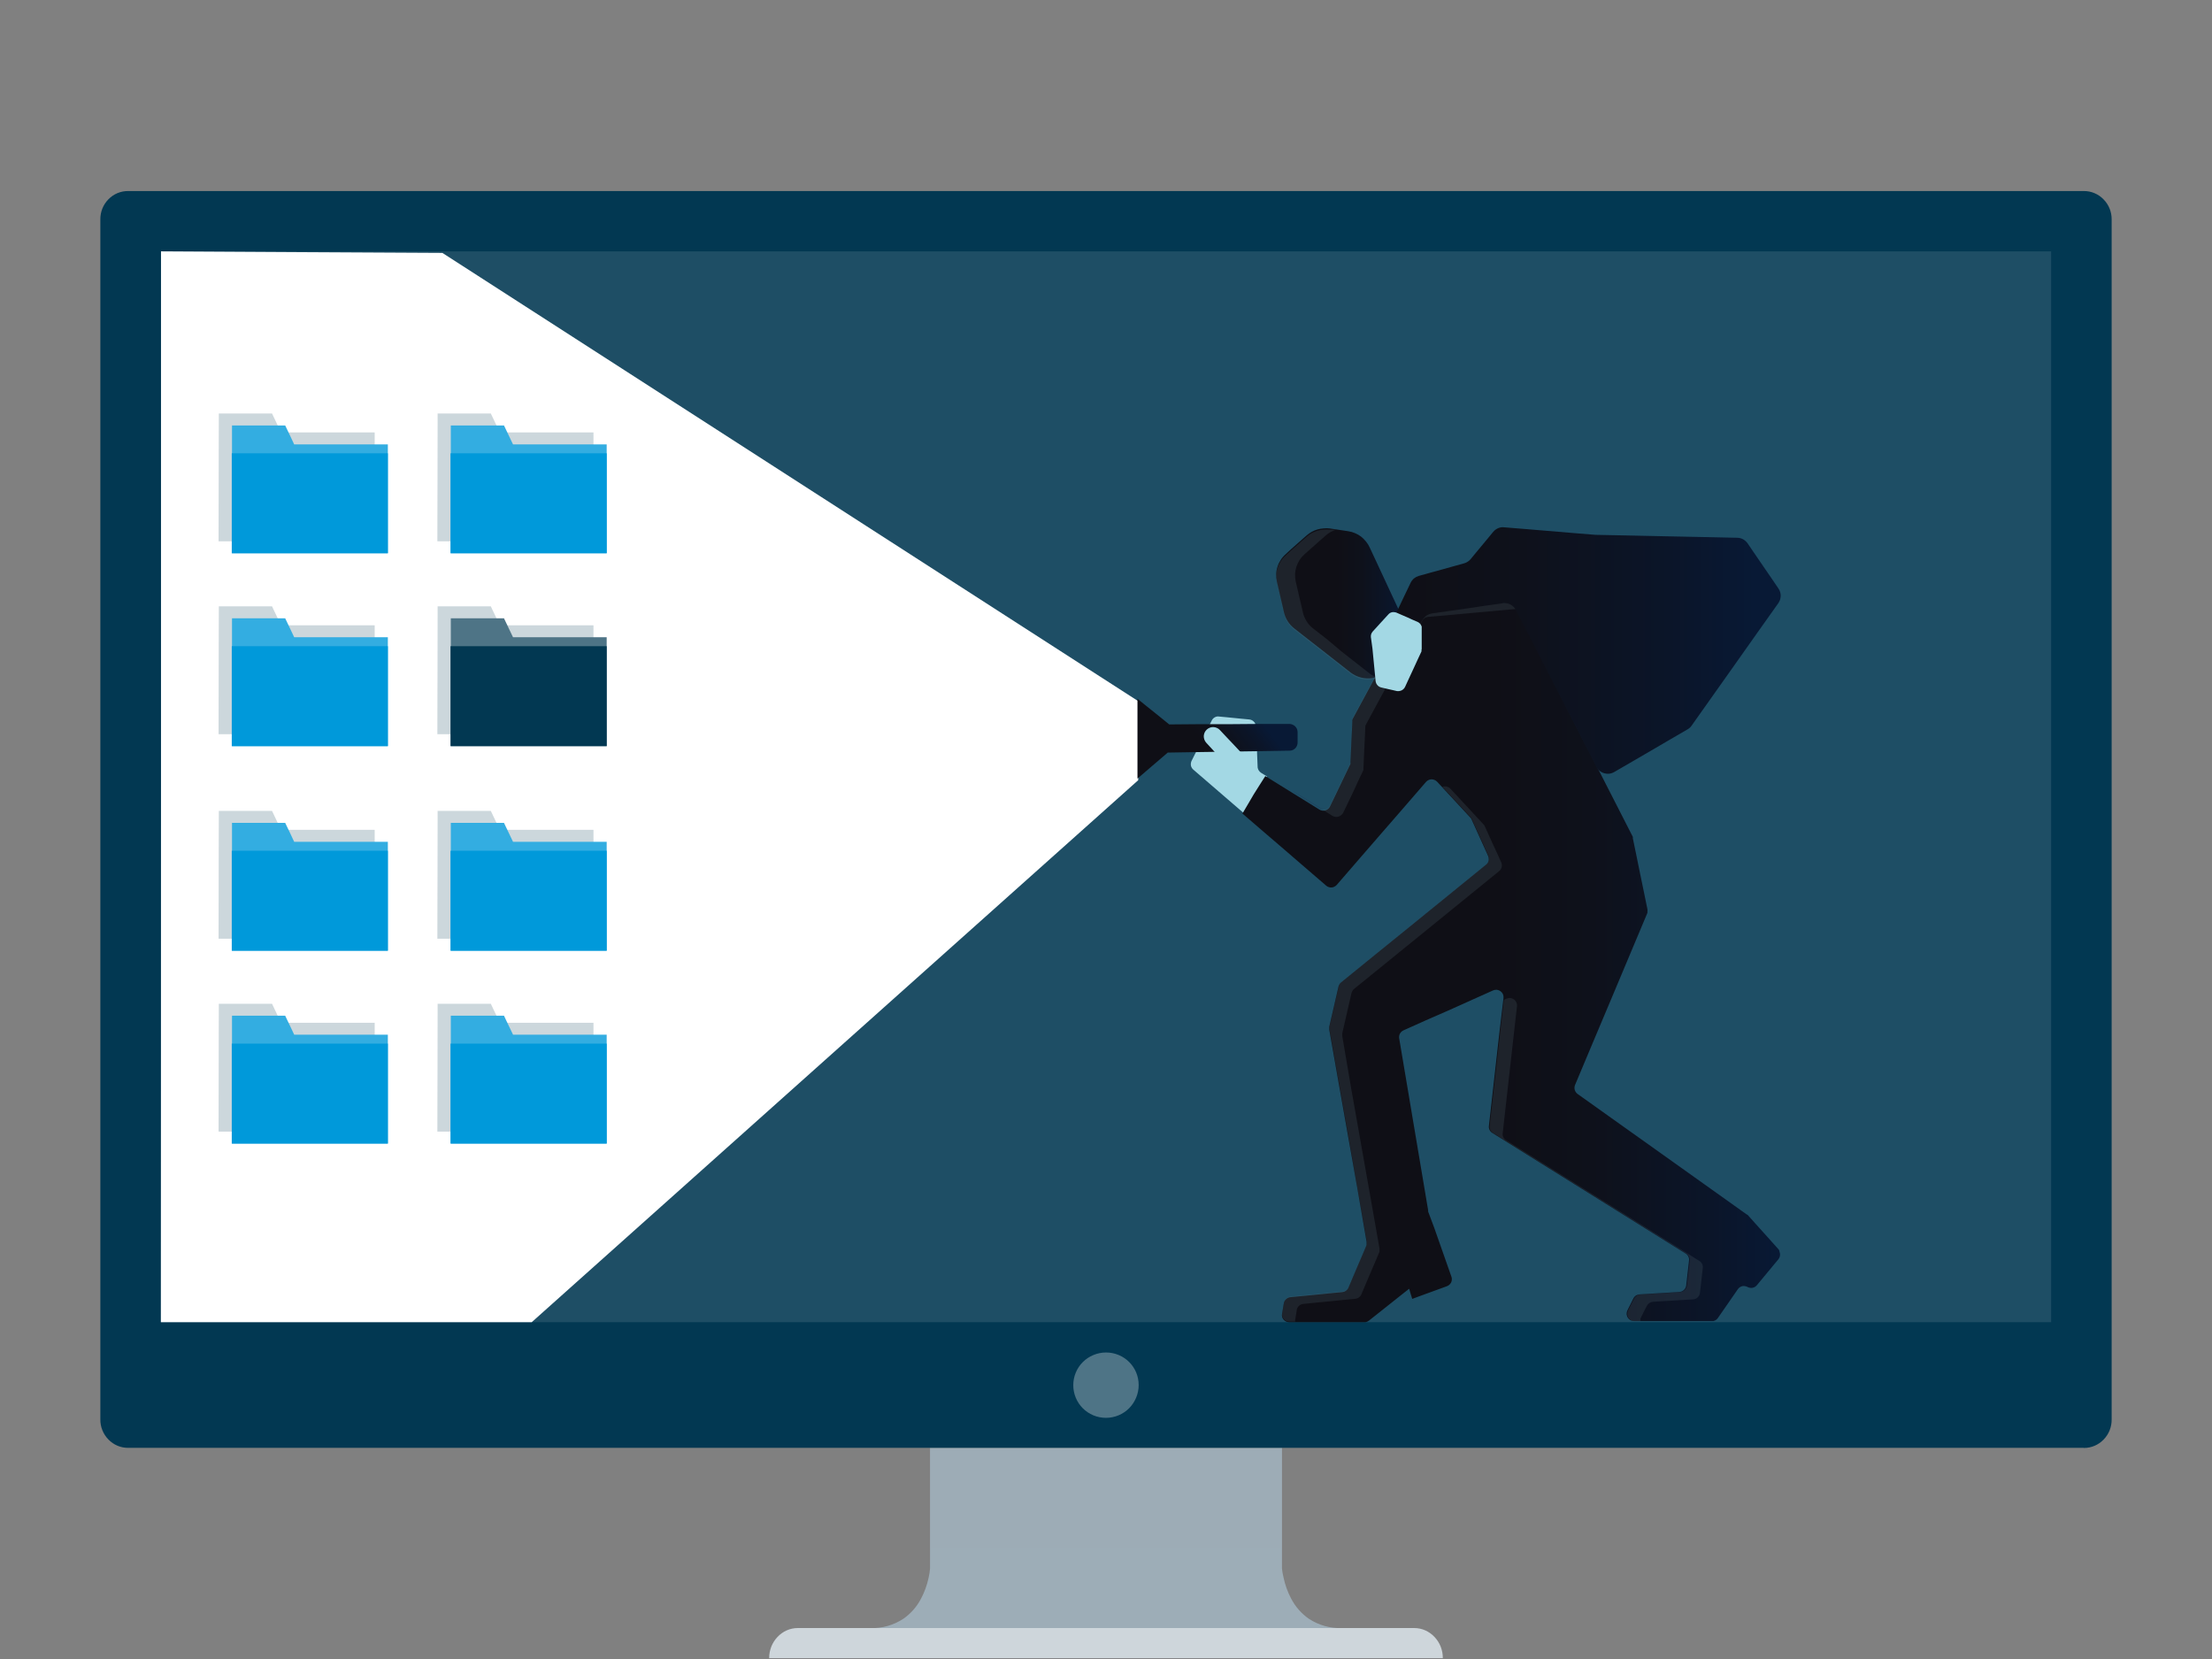 <?xml version="1.0" encoding="UTF-8"?>
<svg width="440px" height="330px" viewBox="0 0 440 330" version="1.1" xmlns="http://www.w3.org/2000/svg" xmlns:xlink="http://www.w3.org/1999/xlink">
    <rect x="0" y="0" width="440" height="330" fill="#808080" stroke="none"/>
    <title>Graphic elements / Icons / Rich icons / Cyber security</title>
    <defs>
        <linearGradient x1="0%" y1="49.984%" x2="100.14%" y2="49.984%" id="linearGradient-1">
            <stop stop-color="#0F0F16" offset="46%"></stop>
            <stop stop-color="#0E111B" offset="65%"></stop>
            <stop stop-color="#0B1529" offset="87%"></stop>
            <stop stop-color="#081935" offset="100%"></stop>
        </linearGradient>
        <linearGradient x1="-0.14%" y1="50.075%" x2="99.859%" y2="50.075%" id="linearGradient-2">
            <stop stop-color="#0F0F16" offset="46%"></stop>
            <stop stop-color="#0E111B" offset="65%"></stop>
            <stop stop-color="#0B1529" offset="87%"></stop>
            <stop stop-color="#081935" offset="100%"></stop>
        </linearGradient>
        <linearGradient x1="-0.027%" y1="49.974%" x2="100.182%" y2="49.974%" id="linearGradient-3">
            <stop stop-color="#0F0F16" offset="0%"></stop>
            <stop stop-color="#0E111B" offset="33%"></stop>
            <stop stop-color="#0B1529" offset="71%"></stop>
            <stop stop-color="#081935" offset="93%"></stop>
        </linearGradient>
        <linearGradient x1="2.288%" y1="63.418%" x2="79.443%" y2="33.596%" id="linearGradient-4">
            <stop stop-color="#0F0F16" offset="46%"></stop>
            <stop stop-color="#0E111B" offset="65%"></stop>
            <stop stop-color="#0B1529" offset="87%"></stop>
            <stop stop-color="#081935" offset="100%"></stop>
        </linearGradient>
    </defs>
    <g id="Graphic-elements-/-Icons-/-Rich-icons-/-Cyber-security" stroke="none" stroke-width="1" fill="none" fill-rule="evenodd">
        <g id="Cyber-security" transform="translate(19, 38)" fill-rule="nonzero">
            <path d="M236,274 L236,250 L166,250 L166,274 C165.95,274.623 165.853,275.242 165.71,275.85 C165.41,277.271 164.915,278.644 164.24,279.93 C163.408,281.557 162.189,282.955 160.69,284 C158.754,285.271 156.475,285.916 154.16,285.85 L247.88,285.85 C245.565,285.916 243.286,285.271 241.35,284 C239.851,282.955 238.632,281.557 237.8,279.93 C237.125,278.644 236.63,277.271 236.33,275.85 C236.173,275.243 236.063,274.624 236,274 L236,274 Z" id="Path" fill="#9DADB7"></path>
            <path d="M262.3,285.84 L139.7,285.84 C138.935,285.84 138.179,286 137.48,286.31 C136.797,286.616 136.182,287.054 135.67,287.6 C135.143,288.15 134.726,288.794 134.44,289.5 C134.144,290.245 133.995,291.039 134,291.84 L268,291.84 C268.005,291.039 267.856,290.245 267.56,289.5 C267.274,288.794 266.857,288.15 266.33,287.6 C265.818,287.054 265.203,286.616 264.52,286.31 C263.821,286 263.065,285.84 262.3,285.84 Z" id="Path" fill="#CED6DB"></path>
            <polygon id="Path" fill="#9DADB7" opacity="0.2" style="mix-blend-mode: multiply;" points="166 250 183.5 250 201 250 218.5 250 236 250 236 255 236 260 236 265 236 270 218.5 270 201 270 183.5 270 166 270 166 265 166 260 166 255"></polygon>
            <path d="M395.48,250 L6.48,250 C5.01,250.004 3.601,249.408 2.58,248.35 C1.528,247.286 0.945,245.846 0.96,244.35 L0.96,5.63 C0.945,4.134 1.528,2.694 2.58,1.63 C3.614,0.569 5.039,-0.02 6.52,-0 L395.52,-0 C396.99,-0.004 398.399,0.592 399.42,1.65 C400.472,2.714 401.055,4.154 401.04,5.65 L401.04,244.37 C401.055,245.866 400.472,247.306 399.42,248.37 C398.399,249.428 396.99,250.024 395.52,250.02 L395.48,250 Z" id="Path" fill="#023852"></path>
            <polygon id="Path" fill="#1E4E65" points="13 225 107 225 201 225 295 225 389 225 389 171.75 389 118.5 389 65.25 389 12 295 12 201 12 107 12 13 12 13 65.25 13 118.5 13 171.75"></polygon>
            <path d="M207.5,237.5 C207.501,236.642 207.331,235.792 207,235 C206.345,233.438 205.102,232.195 203.54,231.54 C201.922,230.86 200.098,230.86 198.48,231.54 C196.91,232.191 195.66,233.434 195,235 C194.32,236.618 194.32,238.442 195,240.06 C195.655,241.622 196.898,242.865 198.46,243.52 C200.078,244.2 201.902,244.2 203.52,243.52 C205.101,242.855 206.353,241.589 207,240 C207.331,239.208 207.501,238.358 207.5,237.5 L207.5,237.5 Z" id="Path" fill="#4E7486"></path>
            <polygon id="Path" fill="#FFFFFF" points="13 225 49.88 225 86.77 225 147.09 171.09 207.41 117.19 207.4 109.32 207.38 101.45 138.19 56.88 69 12.31 41.02 12.16 13.03 12 13.03 65.25 13.03 118.5 13.02 171.75"></polygon>
            <path d="M233.05,116.46 L232.75,116.27 L232.45,116.09 L232.15,115.9 L231.85,115.72 C231.75,115.652 231.656,115.575 231.57,115.49 C231.489,115.405 231.419,115.311 231.36,115.21 C231.297,115.107 231.25,114.996 231.22,114.88 C231.178,114.765 231.158,114.643 231.16,114.52 L231.08,112.52 L231,110.52 L230.92,108.52 L230.84,106.52 C230.831,106.341 230.79,106.165 230.72,106 C230.651,105.84 230.552,105.694 230.43,105.57 C230.314,105.442 230.175,105.337 230.02,105.26 C229.857,105.179 229.681,105.128 229.5,105.11 L228,104.97 L226.5,104.82 L225,104.67 L223.49,104.53 C223.344,104.505 223.196,104.505 223.05,104.53 C222.907,104.561 222.769,104.611 222.64,104.68 C222.516,104.752 222.402,104.839 222.3,104.94 C222.193,105.048 222.106,105.173 222.04,105.31 L221.04,107.31 L220.04,109.31 L219.04,111.31 L218.04,113.31 C217.963,113.46 217.912,113.623 217.89,113.79 C217.865,113.949 217.865,114.111 217.89,114.27 C217.954,114.594 218.127,114.887 218.38,115.1 L220.92,117.29 L223.47,119.49 L226.01,121.68 L228.55,123.87 L229.67,121.96 C230.05,121.33 230.42,120.69 230.79,120.06 L231.93,118.17 C232.26,117.7 232.65,117.08 233.05,116.46 Z" id="Path" fill="#A3D8E4"></path>
            <path d="M334.85,210.59 L333.32,208.88 L331.79,207.18 L330.26,205.48 L328.73,203.77 L328.68,203.71 L328.62,203.66 L328.56,203.6 L328.49,203.6 L320.07,197.6 L311.65,191.6 L303.22,185.6 L294.8,179.6 C294.666,179.498 294.548,179.377 294.45,179.24 C294.362,179.102 294.292,178.955 294.24,178.8 C294.198,178.64 294.181,178.475 294.19,178.31 C294.198,178.142 294.235,177.976 294.3,177.82 L297.88,169.3 L301.47,160.78 L305.05,152.26 L308.63,143.74 C308.658,143.672 308.681,143.601 308.7,143.53 C308.705,143.46 308.705,143.39 308.7,143.32 C308.72,143.171 308.72,143.019 308.7,142.87 L307.98,139.35 L307.25,135.82 L306.53,132.29 L305.8,128.76 C305.806,128.727 305.806,128.693 305.8,128.66 L305.8,128.57 L305.8,128.47 L305.75,128.38 L299.92,116.97 L294,105.43 L288.2,94 L282.37,82.59 C282.298,82.46 282.211,82.339 282.11,82.23 C282.008,82.129 281.894,82.042 281.77,81.97 C281.641,81.901 281.503,81.851 281.36,81.82 C281.214,81.8 281.066,81.8 280.92,81.82 L276.31,82.24 L271.7,82.65 L267.09,83.07 L262.48,83.48 C262.36,83.491 262.243,83.518 262.13,83.56 C262.013,83.597 261.902,83.651 261.8,83.72 C261.699,83.783 261.608,83.86 261.53,83.95 C261.449,84.042 261.378,84.142 261.32,84.25 L258.52,89.41 L255.72,94.57 L252.92,99.73 L250.13,104.89 C250.103,104.938 250.079,104.988 250.06,105.04 L250,105.2 L250,105.36 C249.995,105.413 249.995,105.467 250,105.52 L249.91,107.52 L249.81,109.52 L249.72,111.52 L249.63,113.52 C249.63,113.57 249.63,113.62 249.63,113.67 C249.635,113.713 249.635,113.757 249.63,113.8 C249.627,113.847 249.627,113.893 249.63,113.94 L249.57,114.07 L248.57,116.15 L247.57,118.24 L246.57,120.32 L245.57,122.4 C245.482,122.596 245.352,122.77 245.19,122.91 C245.031,123.041 244.847,123.14 244.65,123.2 C244.245,123.319 243.809,123.261 243.45,123.04 L240.76,121.37 L238.07,119.71 L235.38,118.04 L232.69,116.37 C232.28,116.99 231.89,117.61 231.5,118.24 L230.39,120 L229.27,121.91 L228.14,123.83 L232.31,127.42 L236.48,131 L240.64,134.59 L244.81,138.18 C244.958,138.309 245.132,138.405 245.32,138.46 C245.5,138.523 245.69,138.547 245.88,138.53 C246.069,138.52 246.253,138.469 246.42,138.38 C246.597,138.294 246.757,138.175 246.89,138.03 L251.33,132.9 L255.77,127.78 L260.22,122.66 L264.66,117.53 C264.799,117.373 264.969,117.247 265.16,117.16 C265.345,117.075 265.546,117.027 265.75,117.02 C265.953,117.02 266.153,117.061 266.34,117.14 C266.538,117.215 266.716,117.335 266.86,117.49 L268.51,119.27 L270.16,121.05 L271.81,122.83 L273.46,124.61 C273.492,124.635 273.519,124.666 273.54,124.7 L273.61,124.79 L273.67,124.89 C273.691,124.925 273.708,124.962 273.72,125 L274.54,126.81 L275.36,128.62 L276.18,130.43 L277,132.24 C277.069,132.388 277.11,132.547 277.12,132.71 C277.145,132.869 277.145,133.031 277.12,133.19 C277.079,133.344 277.019,133.492 276.94,133.63 C276.849,133.766 276.738,133.887 276.61,133.99 L269.4,139.85 L262.19,145.71 L254.97,151.56 L247.76,157.42 L247.58,157.59 C247.528,157.653 247.481,157.719 247.44,157.79 C247.397,157.857 247.361,157.927 247.33,158 C247.299,158.075 247.272,158.152 247.25,158.23 L246.79,160.23 L246.33,162.23 L245.87,164.23 L245.41,166.23 C245.405,166.28 245.405,166.33 245.41,166.38 C245.405,166.43 245.405,166.48 245.41,166.53 C245.405,166.577 245.405,166.623 245.41,166.67 C245.405,166.72 245.405,166.77 245.41,166.82 L247.27,177.38 L249.14,187.93 L251,198.4 L252.83,209 C252.835,209.07 252.835,209.14 252.83,209.21 C252.83,209.28 252.83,209.35 252.83,209.42 C252.835,209.49 252.835,209.56 252.83,209.63 C252.813,209.699 252.789,209.766 252.76,209.83 L251.88,211.91 L250.99,213.98 L250.11,216.05 L249.23,218.13 C249.179,218.252 249.112,218.366 249.03,218.47 C248.943,218.57 248.846,218.661 248.74,218.74 C248.636,218.819 248.522,218.883 248.4,218.93 C248.276,218.971 248.149,219.001 248.02,219.02 L245.43,219.27 L242.85,219.53 L240.26,219.78 L237.68,220.03 C237.517,220.046 237.358,220.09 237.21,220.16 C237.063,220.229 236.929,220.32 236.81,220.43 C236.695,220.538 236.597,220.662 236.52,220.8 C236.445,220.944 236.394,221.099 236.37,221.26 L236.28,221.77 L236.2,222.27 L236.11,222.77 L236.03,223.28 C235.98,223.494 235.98,223.716 236.03,223.93 C236.082,224.134 236.181,224.322 236.32,224.48 C236.456,224.639 236.623,224.768 236.81,224.86 C237.01,224.953 237.229,225 237.45,225 L252.37,225 L252.62,225 L252.86,224.93 C252.94,224.905 253.017,224.872 253.09,224.83 L253.3,224.69 L255.3,223.11 L257.3,221.52 L259.3,219.93 L261.3,218.35 L261.45,218.85 L261.6,219.36 L261.76,219.86 L261.91,220.37 L263.64,219.73 L265.37,219.1 L267.1,218.47 L268.83,217.84 C269.012,217.77 269.179,217.665 269.32,217.53 C269.61,217.277 269.781,216.915 269.79,216.53 C269.808,216.336 269.78,216.141 269.71,215.96 L268.58,212.74 L267.45,209.53 L266.32,206.31 L265.08,203 C265.084,202.98 265.084,202.96 265.08,202.94 C265.08,202.94 265.08,202.94 265.08,202.88 C265.08,202.82 265.08,202.88 265.08,202.82 C265.08,202.76 265.08,202.77 265.08,202.75 L263.64,194.2 L262.2,185.65 L260.76,177.1 L259.32,168.55 C259.29,168.388 259.29,168.222 259.32,168.06 C259.346,167.9 259.396,167.745 259.47,167.6 C259.55,167.459 259.651,167.33 259.77,167.22 C259.89,167.108 260.029,167.016 260.18,166.95 L264.64,164.95 L269.1,163 L273.55,161 L278.01,159 C278.256,158.896 278.525,158.858 278.79,158.89 C279.295,158.959 279.732,159.279 279.95,159.74 C280.057,159.985 280.098,160.254 280.07,160.52 L279.3,167 L278.59,173.31 L277.88,179.62 L277.17,185.93 C277.145,186.069 277.145,186.211 277.17,186.35 C277.189,186.486 277.229,186.617 277.29,186.74 C277.351,186.863 277.429,186.977 277.52,187.08 C277.612,187.186 277.72,187.277 277.84,187.35 L287.45,193.35 L297.07,199.35 L306.68,205.35 L316.3,211.35 C316.422,211.42 316.53,211.512 316.62,211.62 C316.714,211.719 316.788,211.834 316.84,211.96 C316.904,212.082 316.948,212.214 316.97,212.35 C316.99,212.486 316.99,212.624 316.97,212.76 L316.83,214 L316.69,215.23 L316.55,216.46 L316.41,217.69 C316.391,217.864 316.34,218.034 316.26,218.19 C316.181,218.338 316.079,218.472 315.96,218.59 C315.708,218.831 315.378,218.973 315.03,218.99 L313.08,219.11 L311.08,219.23 L309.13,219.35 L307.13,219.47 C307.001,219.481 306.873,219.508 306.75,219.55 C306.63,219.587 306.515,219.641 306.41,219.71 C306.302,219.78 306.205,219.864 306.12,219.96 C306.032,220.059 305.958,220.171 305.9,220.29 L305.6,220.88 L305.31,221.47 L305.01,222.06 L304.72,222.65 C304.606,222.879 304.55,223.134 304.56,223.39 C304.58,223.634 304.655,223.87 304.78,224.08 C304.911,224.288 305.089,224.463 305.3,224.59 C305.527,224.714 305.781,224.78 306.04,224.78 L321.49,224.78 C321.606,224.795 321.724,224.795 321.84,224.78 C321.955,224.75 322.065,224.706 322.17,224.65 C322.275,224.6 322.372,224.536 322.46,224.46 C322.55,224.38 322.631,224.289 322.7,224.19 L323.7,222.75 L324.7,221.31 L325.7,219.86 L326.7,218.42 C326.804,218.269 326.937,218.14 327.09,218.04 C327.239,217.94 327.405,217.869 327.58,217.83 C327.752,217.8 327.928,217.8 328.1,217.83 C328.281,217.858 328.457,217.915 328.62,218 C328.767,218.086 328.931,218.14 329.1,218.16 C329.265,218.195 329.435,218.195 329.6,218.16 C329.765,218.131 329.924,218.073 330.07,217.99 C330.217,217.902 330.349,217.791 330.46,217.66 L331.53,216.37 L332.6,215.08 L333.67,213.79 L334.74,212.5 C334.852,212.358 334.939,212.2 335,212.03 C335.052,211.868 335.079,211.7 335.08,211.53 C335.073,211.356 335.039,211.184 334.98,211.02 C334.957,210.871 334.913,210.727 334.85,210.59 Z" id="Path" fill="url(#linearGradient-1)"></path>
            <path d="M248.2,123.63 L249.2,121.55 L250.2,119.47 L251.15,117.39 L252.15,115.3 L252.21,115.17 C252.206,115.127 252.206,115.083 252.21,115.04 C252.214,114.993 252.214,114.947 252.21,114.9 C252.21,114.85 252.21,114.8 252.21,114.76 L252.3,112.76 L252.39,110.76 L252.49,108.76 L252.58,106.76 C252.575,106.703 252.575,106.647 252.58,106.59 L252.58,106.43 L252.64,106.27 C252.659,106.218 252.683,106.168 252.71,106.12 L255.5,100.96 L258.3,95.8 L261.1,90.64 L263.9,85.48 C263.958,85.372 264.029,85.272 264.11,85.18 C264.191,85.093 264.281,85.016 264.38,84.95 C264.482,84.881 264.593,84.827 264.71,84.79 C264.823,84.748 264.94,84.721 265.06,84.71 L269.48,84.32 L273.89,83.92 L278.31,83.52 L282.72,83.12 L282.63,82.94 L282.54,82.76 L282.45,82.58 L282.36,82.4 C282.291,82.271 282.203,82.154 282.1,82.05 C282.001,81.943 281.886,81.852 281.76,81.78 C281.631,81.711 281.493,81.661 281.35,81.63 C281.204,81.605 281.056,81.605 280.91,81.63 L276.3,82.04 L271.69,82.46 L267.08,82.87 L262.47,83.29 C262.351,83.298 262.233,83.321 262.12,83.36 C262.004,83.401 261.894,83.455 261.79,83.52 C261.691,83.589 261.6,83.67 261.52,83.76 C261.437,83.846 261.366,83.944 261.31,84.05 L258.51,89.21 L255.71,94.37 L252.91,99.53 L250.12,104.7 C250.089,104.746 250.065,104.797 250.05,104.85 L249.99,105 L249.99,105.16 C249.985,105.217 249.985,105.273 249.99,105.33 L249.9,107.33 L249.8,109.33 L249.71,111.33 L249.62,113.33 C249.62,113.38 249.62,113.42 249.62,113.47 C249.625,113.517 249.625,113.563 249.62,113.61 C249.616,113.653 249.616,113.697 249.62,113.74 L249.56,113.87 L248.56,115.96 L247.56,118.04 L246.56,120.12 L245.56,122.21 C245.491,122.357 245.4,122.491 245.29,122.61 C245.18,122.72 245.055,122.814 244.92,122.89 C244.785,122.961 244.64,123.011 244.49,123.04 C244.338,123.065 244.182,123.065 244.03,123.04 L244.53,123.35 L245.03,123.66 L245.53,123.97 L246.03,124.28 C246.389,124.5 246.825,124.559 247.23,124.44 C247.427,124.38 247.611,124.281 247.77,124.15 C247.956,124.017 248.104,123.838 248.2,123.63 Z" id="Path" fill="#5D737F" opacity="0.2" style="mix-blend-mode: lighten;"></path>
            <path d="M238.94,222.59 C238.964,222.429 239.015,222.274 239.09,222.13 C239.167,221.992 239.265,221.868 239.38,221.76 C239.499,221.65 239.633,221.559 239.78,221.49 C239.929,221.423 240.088,221.383 240.25,221.37 L242.83,221.11 L245.42,220.86 L248,220.6 L250.59,220.35 C250.72,220.335 250.847,220.305 250.97,220.26 C251.092,220.213 251.206,220.149 251.31,220.07 C251.416,219.991 251.513,219.9 251.6,219.8 C251.682,219.696 251.749,219.582 251.8,219.46 L252.68,217.38 L253.56,215.31 L254.45,213.24 L255.33,211.16 C255.359,211.096 255.383,211.029 255.4,210.96 C255.405,210.89 255.405,210.82 255.4,210.75 C255.4,210.68 255.4,210.61 255.4,210.54 C255.405,210.47 255.405,210.4 255.4,210.33 L253.54,199.77 L251.67,189.22 L249.8,178.67 L248,168.11 C247.995,168.063 247.995,168.017 248,167.97 L248,167.82 C247.995,167.77 247.995,167.72 248,167.67 C247.995,167.62 247.995,167.57 248,167.52 L248.46,165.52 L248.92,163.52 L249.38,161.52 L249.84,159.52 C249.862,159.442 249.889,159.365 249.92,159.29 C249.953,159.218 249.989,159.148 250.03,159.08 C250.071,159.009 250.118,158.943 250.17,158.88 L250.35,158.71 L257.56,152.86 L264.78,147 L271.99,141.14 L279.2,135.28 C279.328,135.177 279.439,135.056 279.53,134.92 C279.609,134.782 279.669,134.634 279.71,134.48 C279.781,134.162 279.749,133.829 279.62,133.53 L278.8,131.72 L278,130 L277.18,128.19 L276.36,126.38 C276.347,126.345 276.331,126.311 276.31,126.28 L276.25,126.17 L276.18,126.08 L276.1,125.99 L274.45,124.21 L272.8,122.43 L271.15,120.65 L269.5,118.88 C269.2,118.557 268.77,118.388 268.33,118.42 C268.187,118.431 268.045,118.461 267.91,118.51 L269.31,120.02 L270.71,121.53 L272.11,123.03 L273.51,124.54 L273.59,124.63 C273.616,124.662 273.639,124.695 273.66,124.73 L273.72,124.83 C273.743,124.864 273.759,124.901 273.77,124.94 L274.59,126.74 L275.41,128.55 L276.23,130.36 L277.05,132.17 C277.119,132.318 277.16,132.477 277.17,132.64 C277.195,132.799 277.195,132.961 277.17,133.12 C277.129,133.274 277.069,133.422 276.99,133.56 C276.899,133.699 276.788,133.824 276.66,133.93 L269.45,139.78 L262.24,145.64 L255.02,151.5 L247.81,157.36 L247.63,157.52 C247.58,157.584 247.533,157.651 247.49,157.72 C247.449,157.788 247.413,157.858 247.38,157.93 C247.349,158.008 247.322,158.089 247.3,158.17 L246.84,160.17 L246.38,162.17 L245.92,164.17 L245.46,166.17 C245.455,166.22 245.455,166.27 245.46,166.32 C245.453,166.42 245.453,166.52 245.46,166.62 C245.455,166.67 245.455,166.72 245.46,166.77 L247.32,177.32 L249.19,187.87 L251,198.33 L252.86,208.88 C252.865,208.95 252.865,209.02 252.86,209.09 C252.86,209.16 252.86,209.23 252.86,209.31 C252.866,209.377 252.866,209.443 252.86,209.51 C252.841,209.581 252.818,209.652 252.79,209.72 L251.91,211.79 L251.02,213.86 L250.14,215.94 L249.26,218.01 C249.209,218.132 249.142,218.246 249.06,218.35 C248.976,218.453 248.878,218.543 248.77,218.62 C248.666,218.699 248.552,218.763 248.43,218.81 C248.309,218.86 248.181,218.89 248.05,218.9 L245.46,219.16 L242.88,219.41 L240.29,219.66 L237.71,219.92 C237.546,219.931 237.386,219.975 237.24,220.05 C237.092,220.111 236.956,220.2 236.84,220.31 C236.727,220.42 236.63,220.544 236.55,220.68 C236.476,220.825 236.426,220.98 236.4,221.14 L236.31,221.65 L236.23,222.15 L236.14,222.66 L236.06,223.16 C236.009,223.374 236.009,223.596 236.06,223.81 C236.112,224.014 236.211,224.202 236.35,224.36 C236.483,224.521 236.65,224.651 236.84,224.74 C237.04,224.833 237.259,224.88 237.48,224.88 L238.62,224.88 L238.62,224.68 C238.62,224.68 238.62,224.63 238.62,224.61 L238.7,224.11 L238.79,223.6 L238.87,223.1 L238.94,222.59 Z" id="Path" fill="#5D737F" opacity="0.2" style="mix-blend-mode: lighten;"></path>
            <path d="M308.59,221.76 C308.646,221.642 308.72,221.534 308.81,221.44 C308.892,221.341 308.99,221.257 309.1,221.19 C309.205,221.118 309.319,221.06 309.44,221.02 C309.563,220.978 309.691,220.951 309.82,220.94 L311.82,220.82 L313.82,220.7 L315.82,220.58 L317.77,220.46 C318.118,220.443 318.448,220.301 318.7,220.06 C318.822,219.944 318.923,219.809 319,219.66 C319.08,219.504 319.131,219.334 319.15,219.16 L319.29,217.93 L319.43,216.7 L319.57,215.47 L319.71,214.24 C319.73,214.101 319.73,213.959 319.71,213.82 C319.687,213.685 319.646,213.554 319.59,213.43 C319.529,213.307 319.451,213.193 319.36,213.09 C319.27,212.982 319.162,212.89 319.04,212.82 L309.42,206.82 L299.81,200.82 L290.19,194.82 L280.58,188.82 C280.458,188.75 280.35,188.658 280.26,188.55 C280.167,188.449 280.089,188.334 280.03,188.21 C279.969,188.087 279.929,187.956 279.91,187.82 C279.885,187.684 279.885,187.546 279.91,187.41 L280.62,181.09 L281.33,174.78 L282.04,168.47 L282.75,162.16 C282.816,161.636 282.589,161.118 282.16,160.81 C281.958,160.658 281.72,160.562 281.47,160.53 C281.205,160.498 280.936,160.536 280.69,160.64 L280.55,160.7 L280.42,160.76 L280.28,160.82 L280.14,160.89 L279.43,167.15 L278.73,173.42 L278.02,179.69 L277.32,185.96 C277.295,186.099 277.295,186.241 277.32,186.38 C277.34,186.512 277.381,186.64 277.44,186.76 C277.501,186.886 277.579,187.004 277.67,187.11 C277.763,187.213 277.871,187.3 277.99,187.37 L287.6,193.37 L297.22,199.37 L306.83,205.37 L316.45,211.37 C316.567,211.446 316.675,211.537 316.77,211.64 C316.861,211.741 316.936,211.855 316.99,211.98 C317.053,212.103 317.096,212.234 317.12,212.37 C317.14,212.509 317.14,212.651 317.12,212.79 L316.98,214.02 L316.84,215.25 L316.7,216.48 L316.56,217.71 C316.542,217.885 316.491,218.054 316.41,218.21 C316.333,218.359 316.232,218.494 316.11,218.61 C315.99,218.73 315.847,218.825 315.69,218.89 C315.529,218.963 315.356,219.007 315.18,219.02 L313.23,219.14 L311.23,219.26 L309.28,219.38 L307.28,219.5 C307.15,219.503 307.022,219.527 306.9,219.57 C306.779,219.61 306.665,219.668 306.56,219.74 C306.45,219.807 306.352,219.891 306.27,219.99 C306.18,220.084 306.106,220.192 306.05,220.31 L305.75,220.9 L305.46,221.49 L305.16,222.08 L304.87,222.67 C304.754,222.903 304.699,223.161 304.71,223.42 C304.733,223.663 304.808,223.899 304.93,224.11 C305.203,224.543 305.678,224.807 306.19,224.81 L307.31,224.81 L307.31,224.63 L307.31,224.46 C307.304,224.403 307.304,224.347 307.31,224.29 C307.327,224.231 307.351,224.174 307.38,224.12 L307.68,223.53 L307.97,222.94 L308.27,222.35 L308.59,221.76 Z" id="Path" fill="#5D737F" opacity="0.2" style="mix-blend-mode: lighten;"></path>
            <polygon id="Path" fill="#1D3156" points="244.08 123 241.89 121.65 239.7 120.29 237.51 119 235.32 117.64 235.32 117.64 235.32 117.64 235.32 117.64 235.32 117.64 237.38 118.91 239.44 120.19 241.5 121.47 243.56 122.74 243.7 122.82 243.85 122.88 244 122.88"></polygon>
            <path d="M260.36,85.73 L258.64,82.03 L256.91,78.32 L255.19,74.62 L253.46,70.91 C253.27,70.486 253.024,70.09 252.73,69.73 C252.432,69.363 252.097,69.028 251.73,68.73 C251.36,68.459 250.961,68.231 250.54,68.05 C250.111,67.869 249.661,67.741 249.2,67.67 L248.27,67.53 L247.34,67.39 L246.41,67.25 L245.48,67.11 C245.072,67.06 244.658,67.06 244.25,67.11 C243.84,67.135 243.434,67.206 243.04,67.32 C242.651,67.437 242.276,67.594 241.92,67.79 C241.563,67.991 241.228,68.229 240.92,68.5 L239.86,69.43 L238.81,70.36 L237.76,71.29 L236.76,72.22 C236.374,72.554 236.037,72.941 235.76,73.37 C235.485,73.792 235.269,74.249 235.12,74.73 C234.96,75.205 234.869,75.7 234.85,76.2 C234.833,76.707 234.88,77.215 234.99,77.71 L235.35,79.24 L235.7,80.77 L236.06,82.3 L236.41,83.83 C236.489,84.14 236.589,84.444 236.71,84.74 C236.831,85.033 236.978,85.314 237.15,85.58 C237.32,85.85 237.514,86.105 237.73,86.34 C237.944,86.577 238.178,86.794 238.43,86.99 L241.24,89.19 L244.05,91.38 L246.86,93.58 L249.67,95.78 C250.298,96.254 251.016,96.594 251.78,96.78 C253.273,97.145 254.85,96.889 256.15,96.07 C256.819,95.651 257.389,95.092 257.82,94.43 L258.36,93.63 L258.9,92.82 L259.44,92.01 L259.98,91.2 C260.249,90.796 260.464,90.359 260.62,89.9 C260.777,89.448 260.874,88.977 260.91,88.5 C260.947,88.026 260.923,87.548 260.84,87.08 C260.736,86.612 260.575,86.159 260.36,85.73 Z" id="Path" fill="url(#linearGradient-2)"></path>
            <path d="M258.65,84.08 L259.39,82.54 L260.12,81 L260.86,79.46 L261.6,77.91 C261.677,77.745 261.775,77.591 261.89,77.45 C262,77.308 262.124,77.177 262.26,77.06 C262.402,76.949 262.553,76.848 262.71,76.76 C262.87,76.679 263.038,76.612 263.21,76.56 L265.47,75.93 L267.73,75.31 L269.99,74.68 L272.25,74.05 C272.374,74.017 272.494,73.974 272.61,73.92 C272.844,73.809 273.062,73.667 273.26,73.5 C273.355,73.412 273.445,73.318 273.53,73.22 L274.65,71.86 L275.78,70.5 L276.91,69.14 L278.03,67.78 C278.165,67.625 278.316,67.484 278.48,67.36 C278.644,67.239 278.822,67.138 279.01,67.06 C279.197,66.982 279.391,66.925 279.59,66.89 C279.793,66.865 279.997,66.865 280.2,66.89 L284.76,67.26 L289.31,67.64 L293.86,68.02 L298.42,68.39 L298.57,68.39 L305.57,68.53 L312.57,68.68 L319.57,68.82 L326.57,68.97 C326.773,68.972 326.974,68.999 327.17,69.05 C327.364,69.104 327.551,69.178 327.73,69.27 C327.904,69.366 328.065,69.484 328.21,69.62 C328.362,69.755 328.499,69.906 328.62,70.07 L330.15,72.32 L331.69,74.57 L333.23,76.81 L334.76,79.06 C334.905,79.277 335.019,79.512 335.1,79.76 C335.172,80.007 335.209,80.263 335.21,80.52 C335.199,80.774 335.159,81.026 335.09,81.27 C335.006,81.518 334.888,81.754 334.74,81.97 L330.42,88.06 L326.11,94.16 L321.79,100.26 L317.48,106.35 C317.429,106.428 317.372,106.501 317.31,106.57 L317.12,106.76 L316.91,106.93 C316.84,106.989 316.762,107.039 316.68,107.08 L313.03,109.2 L309.39,111.33 L305.74,113.45 L302.09,115.57 C301.783,115.748 301.442,115.86 301.09,115.9 C300.408,115.971 299.725,115.77 299.19,115.34 C298.921,115.117 298.7,114.841 298.54,114.53 L294.54,106.73 L290.54,98.94 L286.54,91.14 L282.54,83.35 C282.295,82.882 281.915,82.499 281.45,82.25 C281.219,82.127 280.969,82.042 280.71,82 C280.449,81.955 280.181,81.955 279.92,82 L276.35,82.5 L273,83 L269.43,83.51 L265.86,84.01 C265.683,84.038 265.509,84.081 265.34,84.14 C265.177,84.202 265.019,84.279 264.87,84.37 C264.721,84.46 264.583,84.567 264.46,84.69 C264.328,84.812 264.21,84.95 264.11,85.1 L263.85,85.48 L263.59,85.87 L263.33,86.25 L263.07,86.63 C262.885,86.901 262.651,87.135 262.38,87.32 C262.113,87.492 261.819,87.617 261.51,87.69 C261.199,87.745 260.881,87.745 260.57,87.69 C260.246,87.65 259.935,87.537 259.66,87.36 L259.66,87.36 C259.384,87.199 259.142,86.985 258.95,86.73 C258.759,86.486 258.617,86.207 258.53,85.91 C258.437,85.616 258.403,85.307 258.43,85 C258.446,84.682 258.52,84.37 258.65,84.08 Z" id="Path" fill="url(#linearGradient-3)"></path>
            <path d="M242.19,87 C241.938,86.804 241.704,86.587 241.49,86.35 C241.274,86.115 241.08,85.86 240.91,85.59 C240.738,85.324 240.591,85.043 240.47,84.75 C240.345,84.456 240.244,84.151 240.17,83.84 L239.82,82.31 L239.46,80.78 L239.11,79.25 L238.75,77.72 C238.64,77.225 238.593,76.717 238.61,76.21 C238.631,75.711 238.718,75.216 238.87,74.74 C239.028,74.263 239.243,73.806 239.51,73.38 C239.791,72.954 240.127,72.567 240.51,72.23 L241.56,71.3 L242.61,70.37 L243.66,69.44 L244.72,68.51 C244.87,68.379 245.027,68.255 245.19,68.14 L245.69,67.82 C245.87,67.73 246.04,67.64 246.22,67.57 C246.4,67.5 246.59,67.42 246.78,67.36 L246.46,67.36 L246.14,67.36 L245.81,67.36 L245.49,67.36 C245.082,67.31 244.668,67.31 244.26,67.36 C243.85,67.385 243.444,67.456 243.05,67.57 C242.661,67.687 242.286,67.844 241.93,68.04 C241.573,68.241 241.238,68.479 240.93,68.75 L239.87,69.68 L238.82,70.61 L237.77,71.54 L236.77,72.47 C236.384,72.804 236.047,73.191 235.77,73.62 C235.495,74.042 235.279,74.499 235.13,74.98 C234.97,75.455 234.879,75.95 234.86,76.45 C234.843,76.957 234.89,77.465 235,77.96 L235.36,79.49 L235.71,81.02 L236.07,82.55 L236.42,84.08 C236.499,84.39 236.599,84.694 236.72,84.99 C236.841,85.283 236.988,85.564 237.16,85.83 C237.33,86.1 237.524,86.355 237.74,86.59 C237.954,86.827 238.188,87.044 238.44,87.24 L241.25,89.44 L244.06,91.63 L246.87,93.83 L249.68,96.03 C250.07,96.332 250.497,96.584 250.95,96.78 C251.389,96.963 251.849,97.091 252.32,97.16 C252.785,97.22 253.255,97.22 253.72,97.16 C254.185,97.109 254.641,97.002 255.08,96.84 L254.67,96.68 L254.26,96.49 L253.86,96.27 L253.48,96 L250.67,93.8 L247.86,91.6 L245,89.19 L242.19,87 Z" id="Path" fill="#5D737F" opacity="0.2" style="mix-blend-mode: lighten;"></path>
            <path d="M263.8,91.1 L263.8,90.1 L263.8,89.1 L263.8,88.1 L263.8,87.1 C263.815,86.954 263.815,86.806 263.8,86.66 C263.759,86.519 263.698,86.384 263.62,86.26 C263.546,86.138 263.451,86.029 263.34,85.94 C263.231,85.84 263.106,85.759 262.97,85.7 L261.92,85.25 L260.92,84.79 L259.87,84.34 L258.82,83.88 C258.679,83.823 258.531,83.786 258.38,83.77 C258.234,83.75 258.086,83.75 257.94,83.77 C257.793,83.799 257.652,83.849 257.52,83.92 C257.388,83.997 257.27,84.095 257.17,84.21 L256.39,85.06 L255.61,85.91 L254.84,86.76 L254.06,87.61 C253.924,87.765 253.819,87.945 253.75,88.14 C253.72,88.234 253.699,88.331 253.69,88.43 C253.68,88.533 253.68,88.637 253.69,88.74 L254,91 L254.21,93.16 L254.42,95.32 L254.63,97.47 C254.649,97.625 254.689,97.776 254.75,97.92 C254.811,98.055 254.892,98.179 254.99,98.29 C255.087,98.405 255.202,98.503 255.33,98.58 C255.461,98.657 255.602,98.714 255.75,98.75 L256.52,98.93 L257.3,99.11 L258.07,99.28 L258.84,99.46 C259.005,99.49 259.175,99.49 259.34,99.46 C259.503,99.438 259.662,99.391 259.81,99.32 C259.954,99.247 260.085,99.153 260.2,99.04 C260.317,98.919 260.414,98.78 260.49,98.63 L261.29,96.89 L262.1,95.15 L262.9,93.41 L263.71,91.67 C263.731,91.628 263.748,91.585 263.76,91.54 C263.764,91.493 263.764,91.447 263.76,91.4 C263.765,91.353 263.765,91.307 263.76,91.26 C263.78,91.208 263.793,91.155 263.8,91.1 L263.8,91.1 Z" id="Path" fill="#A3D8E4"></path>
            <path d="M237.57,106 L231.57,106 L225.57,106.05 L219.57,106.05 L213.57,106.1 L212,104.82 L210.42,103.55 L208.84,102.28 L207.26,101.01 L207.26,104.94 L207.26,109 L207.26,112.93 L207.26,116.87 L208.77,115.57 L210.27,114.28 L211.78,112.99 L213.28,111.7 L219.34,111.6 L225.4,111.51 L231.46,111.42 L237.52,111.32 C237.74,111.318 237.957,111.274 238.16,111.19 C238.349,111.1 238.522,110.978 238.67,110.83 C238.812,110.675 238.924,110.496 239,110.3 C239.082,110.097 239.12,109.879 239.11,109.66 L239.11,109.14 L239.11,108.62 L239.11,108.1 L239.11,107.58 C239.098,107.16 238.922,106.762 238.62,106.47 C238.471,106.331 238.298,106.219 238.11,106.14 C237.939,106.064 237.757,106.016 237.57,106 L237.57,106 Z" id="Path" fill="url(#linearGradient-4)"></path>
            <polygon id="Path" fill="#023852" opacity="0.2" style="mix-blend-mode: multiply;" points="36.9 48.02 36.45 47.08 36.01 46.14 35.56 45.19 35.11 44.25 32.46 44.25 29.82 44.25 27.17 44.25 24.53 44.25 24.51 50.61 24.5 56.96 24.49 63.32 24.48 69.68 24.49 69.68 24.5 69.68 24.51 69.68 24.53 69.68 32.28 69.68 40.03 69.68 47.78 69.68 55.53 69.68 55.53 64.71 55.53 59.74 55.53 54.77 55.53 49.8 55.53 49.35 55.53 48.91 55.53 48.47 55.53 48.02 50.87 48.02 46.22 48.02 41.56 48.02"></polygon>
            <polygon id="Path" fill="#33ADE1" points="39.52 50.4 39.08 49.46 38.63 48.51 38.18 47.57 37.73 46.63 35.08 46.63 32.44 46.63 29.79 46.63 27.15 46.63 27.15 47.57 27.15 48.51 27.15 49.46 27.15 50.4 27.15 50.53 27.15 50.65 27.15 50.78 27.15 50.91 27.15 56.19 27.15 61.48 27.15 66.77 27.15 72.05 34.9 72.05 42.65 72.05 50.4 72.05 58.15 72.05 58.15 66.64 58.15 61.23 58.15 55.81 58.15 50.4 53.5 50.4 48.84 50.4 44.18 50.4"></polygon>
            <polygon id="Path" fill="#0099DA" points="58.15 72.05 50.39 72.05 42.63 72.05 34.86 72.05 27.1 72.05 27.1 67.08 27.1 62.11 27.1 57.14 27.1 52.17 34.86 52.17 42.63 52.17 50.39 52.17 58.15 52.17 58.15 57.14 58.15 62.11 58.15 67.08"></polygon>
            <polygon id="Path" fill="#023852" opacity="0.2" style="mix-blend-mode: multiply;" points="80.43 48.02 79.98 47.08 79.53 46.14 79.08 45.19 78.63 44.25 75.98 44.25 73.34 44.25 70.69 44.25 68.05 44.25 68.04 50.61 68.03 56.96 68.01 63.32 68 69.68 68.01 69.68 68.03 69.68 68.04 69.68 68.05 69.68 75.8 69.68 83.55 69.68 91.3 69.68 99.05 69.68 99.05 64.71 99.05 59.74 99.05 54.77 99.05 49.8 99.05 49.35 99.05 48.91 99.05 48.47 99.05 48.02 94.4 48.02 89.74 48.02 85.08 48.02"></polygon>
            <polygon id="Path" fill="#33ADE1" points="83.05 50.4 82.6 49.46 82.15 48.51 81.7 47.57 81.25 46.63 78.61 46.63 75.96 46.63 73.32 46.63 70.67 46.63 70.67 47.57 70.67 48.51 70.67 49.46 70.67 50.4 70.67 50.53 70.67 50.65 70.67 50.78 70.67 50.91 70.67 56.19 70.67 61.48 70.67 66.77 70.67 72.05 78.42 72.05 86.17 72.05 93.92 72.05 101.68 72.05 101.68 66.64 101.68 61.23 101.68 55.81 101.68 50.4 97.02 50.4 92.36 50.4 87.7 50.4"></polygon>
            <polygon id="Path" fill="#0099DA" points="101.68 72.05 93.91 72.05 86.15 72.05 78.39 72.05 70.62 72.05 70.62 67.08 70.62 62.11 70.62 57.14 70.62 52.17 78.39 52.17 86.15 52.17 93.91 52.17 101.68 52.17 101.68 57.14 101.68 62.11 101.68 67.08"></polygon>
            <polygon id="Path" fill="#023852" opacity="0.2" style="mix-blend-mode: multiply;" points="36.9 86.38 36.45 85.44 36.01 84.5 35.56 83.56 35.11 82.61 32.46 82.61 29.82 82.61 27.17 82.61 24.53 82.61 24.51 88.97 24.5 95.32 24.49 101.68 24.48 108.04 24.49 108.04 24.5 108.04 24.51 108.04 24.53 108.04 32.28 108.04 40.03 108.04 47.78 108.04 55.53 108.04 55.53 103.07 55.53 98.1 55.53 93.13 55.53 88.16 55.53 87.72 55.53 87.27 55.53 86.83 55.53 86.38 50.87 86.38 46.22 86.38 41.56 86.38"></polygon>
            <polygon id="Path" fill="#33ADE1" points="39.52 88.76 39.08 87.82 38.63 86.88 38.18 85.93 37.73 84.99 35.08 84.99 32.44 84.99 29.79 84.99 27.15 84.99 27.15 85.93 27.15 86.88 27.15 87.82 27.15 88.76 27.15 88.89 27.15 89.02 27.15 89.14 27.15 89.27 27.15 94.56 27.15 99.84 27.15 105.13 27.15 110.42 34.9 110.42 42.65 110.42 50.4 110.42 58.15 110.42 58.15 105 58.15 99.59 58.15 94.18 58.15 88.76 53.5 88.76 48.84 88.76 44.18 88.76"></polygon>
            <polygon id="Path" fill="#0099DA" points="58.15 110.42 50.39 110.42 42.63 110.42 34.86 110.42 27.1 110.42 27.1 105.45 27.1 100.48 27.1 95.51 27.1 90.54 34.86 90.54 42.63 90.54 50.39 90.54 58.15 90.54 58.15 95.51 58.15 100.48 58.15 105.45"></polygon>
            <polygon id="Path" fill="#023852" opacity="0.2" style="mix-blend-mode: multiply;" points="80.43 86.38 79.98 85.44 79.53 84.5 79.08 83.56 78.63 82.61 75.98 82.61 73.34 82.61 70.69 82.61 68.05 82.61 68.04 88.97 68.03 95.32 68.01 101.68 68 108.04 68.01 108.04 68.03 108.04 68.04 108.04 68.05 108.04 75.8 108.04 83.55 108.04 91.3 108.04 99.05 108.04 99.05 103.07 99.05 98.1 99.05 93.13 99.05 88.16 99.05 87.72 99.05 87.27 99.05 86.83 99.05 86.38 94.4 86.38 89.74 86.38 85.08 86.38"></polygon>
            <polygon id="Path" fill="#4E7486" points="83.05 88.76 82.6 87.82 82.15 86.88 81.7 85.93 81.25 84.99 78.61 84.99 75.96 84.99 73.32 84.99 70.67 84.99 70.67 85.93 70.67 86.88 70.67 87.82 70.67 88.76 70.67 88.89 70.67 89.02 70.67 89.14 70.67 89.27 70.67 94.56 70.67 99.84 70.67 105.13 70.67 110.42 78.42 110.42 86.17 110.42 93.92 110.42 101.68 110.42 101.68 105 101.68 99.59 101.68 94.18 101.68 88.76 97.02 88.76 92.36 88.76 87.7 88.76"></polygon>
            <polygon id="Path" fill="#023852" points="101.68 110.42 93.91 110.42 86.15 110.42 78.39 110.42 70.62 110.42 70.62 105.45 70.62 100.48 70.62 95.51 70.62 90.54 78.39 90.54 86.15 90.54 93.91 90.54 101.68 90.54 101.68 95.51 101.68 100.48 101.68 105.45"></polygon>
            <polygon id="Path" fill="#023852" opacity="0.2" style="mix-blend-mode: multiply;" points="36.9 127.07 36.45 126.13 36.01 125.19 35.56 124.24 35.11 123.3 32.46 123.3 29.82 123.3 27.17 123.3 24.53 123.3 24.51 129.66 24.5 136.01 24.49 142.37 24.48 148.73 24.49 148.73 24.5 148.73 24.51 148.73 24.53 148.73 32.28 148.73 40.03 148.73 47.78 148.73 55.53 148.73 55.53 143.76 55.53 138.79 55.53 133.82 55.53 128.85 55.53 128.41 55.53 127.96 55.53 127.52 55.53 127.07 50.87 127.07 46.22 127.07 41.56 127.07"></polygon>
            <polygon id="Path" fill="#33ADE1" points="39.52 129.45 39.08 128.51 38.63 127.56 38.18 126.62 37.73 125.68 35.08 125.68 32.44 125.68 29.79 125.68 27.15 125.68 27.15 126.62 27.15 127.56 27.15 128.51 27.15 129.45 27.15 129.58 27.15 129.71 27.15 129.83 27.15 129.96 27.15 135.25 27.15 140.53 27.15 145.82 27.15 151.11 34.9 151.11 42.65 151.11 50.4 151.11 58.15 151.11 58.15 145.69 58.15 140.28 58.15 134.87 58.15 129.45 53.5 129.45 48.84 129.45 44.18 129.45"></polygon>
            <polygon id="Path" fill="#0099DA" points="58.15 151.11 50.39 151.11 42.63 151.11 34.86 151.11 27.1 151.11 27.1 146.14 27.1 141.17 27.1 136.2 27.1 131.23 34.86 131.23 42.63 131.23 50.39 131.23 58.15 131.23 58.15 136.2 58.15 141.17 58.15 146.14"></polygon>
            <polygon id="Path" fill="#023852" opacity="0.2" style="mix-blend-mode: multiply;" points="80.43 127.07 79.98 126.13 79.53 125.19 79.08 124.24 78.63 123.3 75.98 123.3 73.34 123.3 70.69 123.3 68.05 123.3 68.04 129.66 68.03 136.01 68.01 142.37 68 148.73 68.01 148.73 68.03 148.73 68.04 148.73 68.05 148.73 75.8 148.73 83.55 148.73 91.3 148.73 99.05 148.73 99.05 143.76 99.05 138.79 99.05 133.82 99.05 128.85 99.05 128.41 99.05 127.96 99.05 127.52 99.05 127.07 94.4 127.07 89.74 127.07 85.08 127.07"></polygon>
            <polygon id="Path" fill="#33ADE1" points="83.05 129.45 82.6 128.51 82.15 127.56 81.7 126.62 81.25 125.68 78.61 125.68 75.96 125.68 73.32 125.68 70.67 125.68 70.67 126.62 70.67 127.56 70.67 128.51 70.67 129.45 70.67 129.58 70.67 129.71 70.67 129.83 70.67 129.96 70.67 135.25 70.67 140.53 70.67 145.82 70.67 151.11 78.42 151.11 86.17 151.11 93.92 151.11 101.68 151.11 101.68 145.69 101.68 140.28 101.68 134.87 101.68 129.45 97.02 129.45 92.36 129.45 87.7 129.45"></polygon>
            <polygon id="Path" fill="#0099DA" points="101.68 151.11 93.91 151.11 86.15 151.11 78.39 151.11 70.62 151.11 70.62 146.14 70.62 141.17 70.62 136.2 70.62 131.23 78.39 131.23 86.15 131.23 93.91 131.23 101.68 131.23 101.68 136.2 101.68 141.17 101.68 146.14"></polygon>
            <polygon id="Path" fill="#023852" opacity="0.2" style="mix-blend-mode: multiply;" points="36.9 165.44 36.45 164.49 36.01 163.55 35.56 162.61 35.11 161.66 32.46 161.66 29.82 161.66 27.17 161.66 24.53 161.66 24.51 168.02 24.5 174.38 24.49 180.74 24.48 187.09 24.49 187.09 24.5 187.09 24.51 187.09 24.53 187.09 32.28 187.09 40.03 187.09 47.78 187.09 55.53 187.09 55.53 182.12 55.53 177.15 55.53 172.18 55.53 167.21 55.53 166.77 55.53 166.32 55.53 165.88 55.53 165.44 50.87 165.44 46.22 165.44 41.56 165.44"></polygon>
            <polygon id="Path" fill="#33ADE1" points="39.52 167.81 39.08 166.87 38.63 165.93 38.18 164.99 37.73 164.04 35.08 164.04 32.44 164.04 29.79 164.04 27.15 164.04 27.15 164.99 27.15 165.93 27.15 166.87 27.15 167.81 27.15 167.94 27.15 168.07 27.15 168.2 27.15 168.32 27.15 173.61 27.15 178.9 27.15 184.18 27.15 189.47 34.9 189.47 42.65 189.47 50.4 189.47 58.15 189.47 58.15 184.06 58.15 178.64 58.15 173.23 58.15 167.81 53.5 167.81 48.84 167.81 44.18 167.81"></polygon>
            <polygon id="Path" fill="#0099DA" points="58.15 189.47 50.39 189.47 42.63 189.47 34.86 189.47 27.1 189.47 27.1 184.5 27.1 179.53 27.1 174.56 27.1 169.59 34.86 169.59 42.63 169.59 50.39 169.59 58.15 169.59 58.15 174.56 58.15 179.53 58.15 184.5"></polygon>
            <polygon id="Path" fill="#023852" opacity="0.2" style="mix-blend-mode: multiply;" points="80.43 165.44 79.98 164.49 79.53 163.55 79.08 162.61 78.63 161.66 75.98 161.66 73.34 161.66 70.69 161.66 68.05 161.66 68.04 168.02 68.03 174.38 68.01 180.74 68 187.09 68.01 187.09 68.03 187.09 68.04 187.09 68.05 187.09 75.8 187.09 83.55 187.09 91.3 187.09 99.05 187.09 99.05 182.12 99.05 177.15 99.05 172.18 99.05 167.21 99.05 166.77 99.05 166.32 99.05 165.88 99.05 165.44 94.4 165.44 89.74 165.44 85.08 165.44"></polygon>
            <polygon id="Path" fill="#33ADE1" points="83.05 167.81 82.6 166.87 82.15 165.93 81.7 164.99 81.25 164.04 78.61 164.04 75.96 164.04 73.32 164.04 70.67 164.04 70.67 164.99 70.67 165.93 70.67 166.87 70.67 167.81 70.67 167.94 70.67 168.07 70.67 168.2 70.67 168.32 70.67 173.61 70.67 178.9 70.67 184.18 70.67 189.47 78.42 189.47 86.17 189.47 93.92 189.47 101.68 189.47 101.68 184.06 101.68 178.64 101.68 173.23 101.68 167.81 97.02 167.81 92.36 167.81 87.7 167.81"></polygon>
            <polygon id="Path" fill="#0099DA" points="101.68 189.47 93.91 189.47 86.15 189.47 78.39 189.47 70.62 189.47 70.62 184.5 70.62 179.53 70.62 174.56 70.62 169.59 78.39 169.59 86.15 169.59 93.91 169.59 101.68 169.59 101.68 174.56 101.68 179.53 101.68 184.5"></polygon>
            <path d="M221.06,107.11 L221.06,107.11 C220.876,107.276 220.727,107.477 220.62,107.7 C220.525,107.919 220.467,108.152 220.45,108.39 C220.433,108.882 220.605,109.361 220.93,109.73 L222.15,111.06 L223.36,112.4 L224.57,113.73 L225.79,115.07 L226.59,114.53 L227.4,113.98 L228.2,113.44 L229.01,112.9 L227.67,111.48 L226.34,110.06 L225,108.65 L223.67,107.23 C223.506,107.047 223.305,106.901 223.08,106.8 C222.863,106.7 222.629,106.643 222.39,106.63 C222.152,106.618 221.915,106.651 221.69,106.73 C221.457,106.813 221.243,106.943 221.06,107.11 Z" id="Path" fill="#A3D8E4"></path>
        </g>
    </g>
</svg>